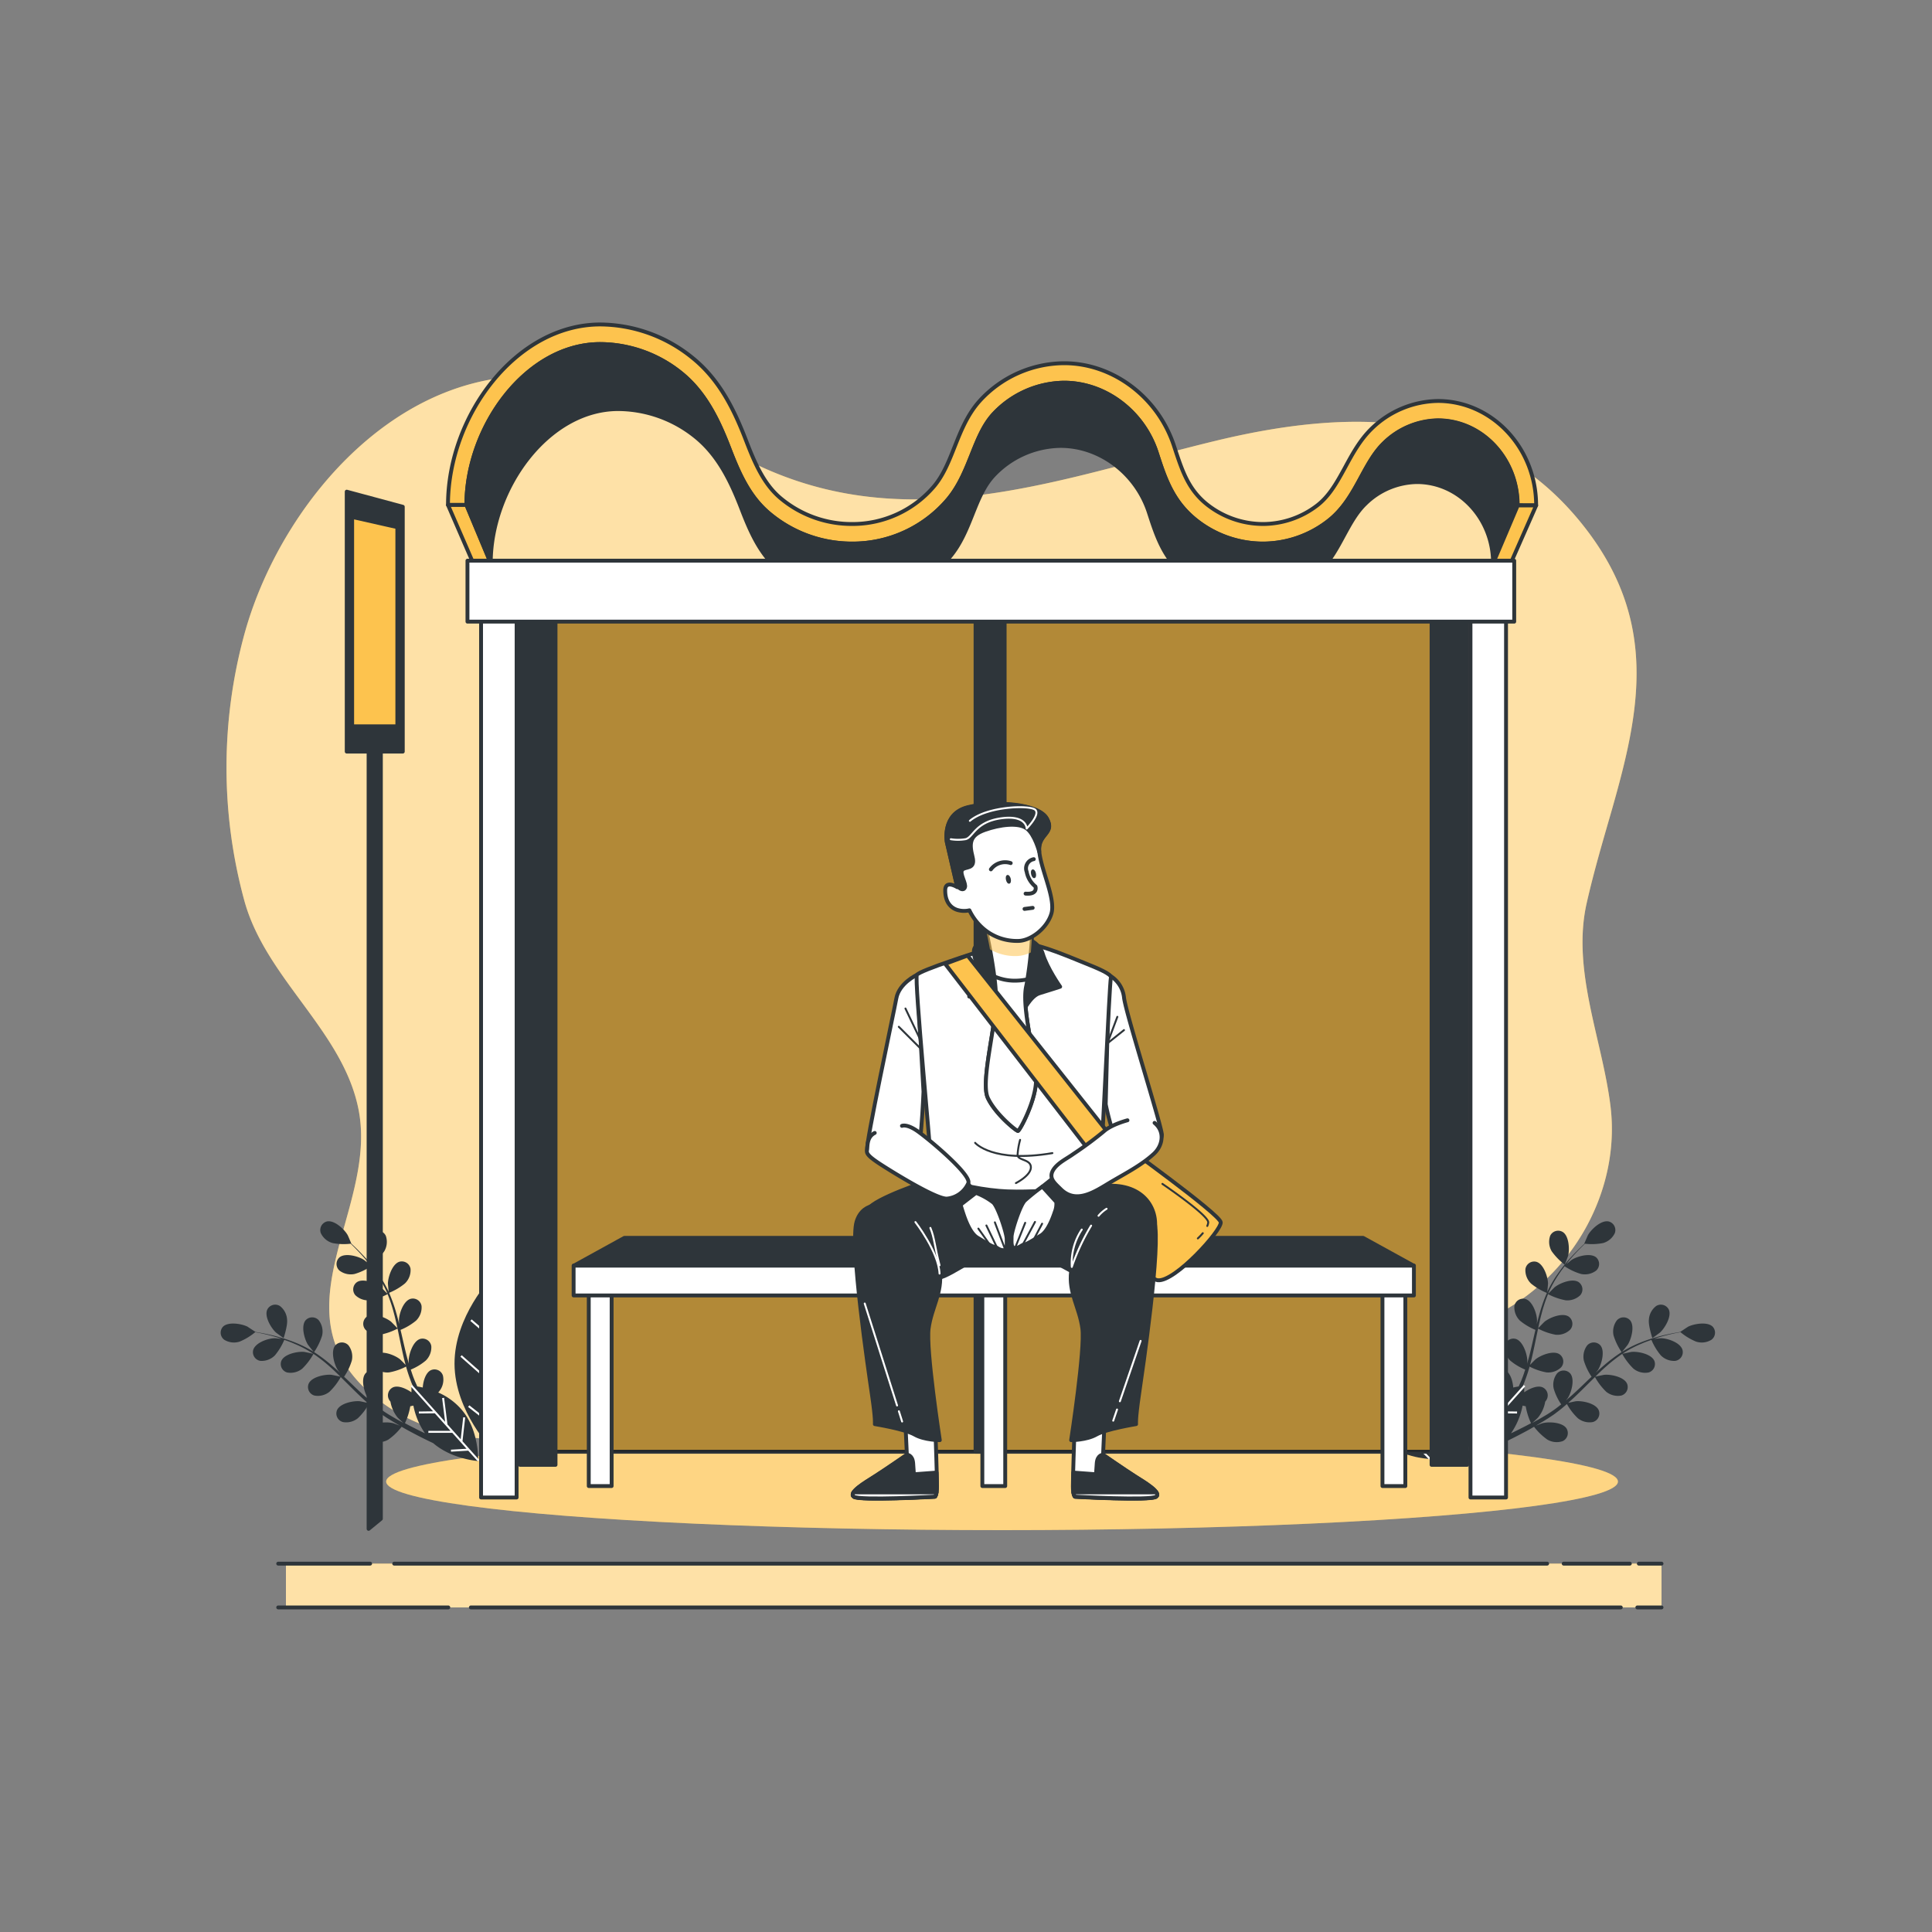 <svg xmlns="http://www.w3.org/2000/svg" viewBox="0 0 500 500"><rect x="0" y="0" width="500" height="500" fill="#808080" stroke="none"/><g id="freepik--background-simple--inject-1--inject-63"><path d="M417.29,209.08c7-24.69,12-48-7.15-72.57-23.87-30.65-59-31.19-95.14-22.52-39.34,9.45-78,24.94-117.6,7-14.84-6.73-27.92-17-43.73-21.4C109,87.25,73.46,127.37,63.33,163.83A130.93,130.93,0,0,0,63.21,233c5.53,20.35,25.7,33.84,29.62,54.35,5.12,26.78-24,54.14,6.55,76,11.55,8.27,27.05,10.54,41.44,8.66,32.92-4.29,60.36-25.36,89.79-38.09,29.26-12.66,62.76-19.77,92.77-5.21,17.67,8.57,42.72,21.8,62.75,12.1,21.06-10.19,33.31-32.9,30.67-54.47-2.1-17.26-10.14-35.21-6.15-52.7C412.56,225.21,415,217.07,417.29,209.08Z" style="fill:#FDC34E"></path><path d="M417.29,209.08c7-24.69,12-48-7.15-72.57-23.87-30.65-59-31.19-95.14-22.52-39.34,9.45-78,24.94-117.6,7-14.84-6.73-27.92-17-43.73-21.4C109,87.25,73.46,127.37,63.33,163.83A130.93,130.93,0,0,0,63.21,233c5.53,20.35,25.7,33.84,29.62,54.35,5.12,26.78-24,54.14,6.55,76,11.55,8.27,27.05,10.54,41.44,8.66,32.92-4.29,60.36-25.36,89.79-38.09,29.26-12.66,62.76-19.77,92.77-5.21,17.67,8.57,42.72,21.8,62.75,12.1,21.06-10.19,33.31-32.9,30.67-54.47-2.1-17.26-10.14-35.21-6.15-52.7C412.56,225.21,415,217.07,417.29,209.08Z" style="fill:#fff;opacity:0.5"></path></g><g id="freepik--Shadow--inject-1--inject-63"><ellipse cx="259.33" cy="383.43" rx="159.39" ry="12.57" style="fill:#FDC34E"></ellipse><ellipse cx="259.33" cy="383.43" rx="159.39" ry="12.57" style="fill:#fff;opacity:0.3"></ellipse><rect x="74" y="404.67" width="356" height="11.33" style="fill:#FDC34E"></rect><rect x="74" y="404.67" width="356" height="11.33" style="fill:#fff;opacity:0.5"></rect></g><g id="freepik--Plants--inject-1--inject-63"><path d="M96.09,327.29a16.36,16.36,0,0,0,3.36-3.46,4.8,4.8,0,0,0,.4-4,2.29,2.29,0,0,0-3.25-1c-1.64,1-1.82,4.51-1.4,6.18C95.24,325.11,96.07,327.31,96.09,327.29Z" style="fill:#2e353a"></path><path d="M71.41,344.85c.11.1,2,1.48,2,1.45s1.06-3.23.89-4.74A4.78,4.78,0,0,0,72.45,338a2.29,2.29,0,0,0-3.28.92C68.36,340.68,70.14,343.68,71.41,344.85Z" style="fill:#2e353a"></path><path d="M127.35,330.48s-9.77,10.09-9.72,22.48,9.91,22.4,9.91,22.4,9.77-10.09,9.72-22.48S127.35,330.48,127.35,330.48Z" style="fill:#2e353a"></path><path d="M113.41,360.38a4.37,4.37,0,0,0,.36-.44,4.79,4.79,0,0,0,.86-3.94,2.29,2.29,0,0,0-3.11-1.4c-1.32.62-2,2.75-2.11,4.49-.53-.12-1-.21-1.42-.28-.17-.4-.35-.79-.53-1.19s-.33-.83-.5-1.25c-.23-.62-.44-1.27-.65-1.92a14.7,14.7,0,0,0,3.86-2.32,4.8,4.8,0,0,0,1.45-3.76,2.29,2.29,0,0,0-2.86-1.86c-1.85.55-2.94,3.86-3,5.59,0,.06,0,.42.06.86-.18-.64-.37-1.28-.54-1.93-.48-1.86-.9-3.76-1.34-5.67-.09-.4-.19-.79-.28-1.19a15.37,15.37,0,0,0,4-2.38A4.77,4.77,0,0,0,109.1,338a2.28,2.28,0,0,0-2.85-1.86c-1.86.55-3,3.87-3,5.6,0,.06,0,.5.08,1-.25-1-.51-2.05-.81-3.06a41,41,0,0,0-1.82-5.1,15.83,15.83,0,0,0,4.1-2.43,4.77,4.77,0,0,0,1.45-3.76,2.29,2.29,0,0,0-2.86-1.86c-1.85.55-2.94,3.87-3,5.59,0,.13.14,1.71.21,2.27l0-.06a30.44,30.44,0,0,0-2.66-4.6A41.49,41.49,0,0,0,95,326c-1-1.11-1.91-2.06-2.76-2.9-.46-.45-.89-.86-1.3-1.23h0s-.9-2.16-1-2.29c-.87-1.5-3.43-3.88-5.32-3.47a2.29,2.29,0,0,0-1.6,3,4.78,4.78,0,0,0,3.08,2.6,15.37,15.37,0,0,0,4.66.16c.41.4.85.82,1.32,1.31.83.85,1.76,1.83,2.69,2.95.25.3.51.63.76,1-.54-.44-1.29-1.05-1.37-1.1-1.46-.92-4.82-1.86-6.31-.62a2.3,2.3,0,0,0,0,3.41,4.82,4.82,0,0,0,3.93.88,15,15,0,0,0,4.23-2c.56.72,1.11,1.46,1.64,2.27a29.18,29.18,0,0,1,2.52,4.6c0,.09.07.19.11.28-.23-.26-1.58-1.64-1.69-1.72-1.35-1.08-4.59-2.38-6.2-1.32a2.3,2.3,0,0,0-.42,3.39,4.82,4.82,0,0,0,3.81,1.31,16.21,16.21,0,0,0,4.53-1.59,40,40,0,0,1,1.65,5c.34,1.25.62,2.53.9,3.82-.31-.34-1.57-1.62-1.67-1.7-1.35-1.08-4.59-2.38-6.21-1.32a2.3,2.3,0,0,0-.41,3.39,4.77,4.77,0,0,0,3.81,1.31,15.83,15.83,0,0,0,4.5-1.58c.13.59.25,1.17.37,1.76.4,1.91.79,3.83,1.23,5.71.15.65.32,1.29.5,1.93-.48-.5-1.36-1.38-1.44-1.45-1.35-1.08-4.59-2.38-6.21-1.31a2.29,2.29,0,0,0-.41,3.38,4.77,4.77,0,0,0,3.81,1.31,15.38,15.38,0,0,0,4.36-1.5q.44,1.59,1,3.12c.17.43.31.89.49,1.3l.27.65-.37,0s0,.61,0,1.59c-1.42-1-3.47-1.89-4.81-1.27a2.3,2.3,0,0,0-.92,3.28,3.91,3.91,0,0,0,.3.41,8.85,8.85,0,0,0,1.84,4.09c.07.09,1,1,1.54,1.42l-1.47-.8c-.73-.41-1.48-.86-2.21-1.29-.38-.23-.75-.47-1.13-.72s-.73-.5-1.1-.76c-.54-.39-1.07-.81-1.61-1.24a14.4,14.4,0,0,0,1.94-4.07,4.74,4.74,0,0,0-.87-3.93,2.28,2.28,0,0,0-3.4,0c-1.25,1.48-.33,4.85.59,6.31,0,.05.26.34.53.68-.51-.43-1-.86-1.52-1.31-1.42-1.28-2.83-2.64-4.24-4l-.89-.83a15.23,15.23,0,0,0,2-4.18,4.79,4.79,0,0,0-.86-3.94,2.3,2.3,0,0,0-3.41,0c-1.24,1.48-.32,4.85.6,6.31,0,.05.3.4.61.78-.78-.72-1.57-1.43-2.37-2.11a40.65,40.65,0,0,0-4.33-3.24,16.28,16.28,0,0,0,2.08-4.3,4.81,4.81,0,0,0-.87-3.93,2.29,2.29,0,0,0-3.41,0c-1.24,1.48-.32,4.85.6,6.31.07.11,1.06,1.35,1.43,1.78l-.06,0a30.47,30.47,0,0,0-4.75-2.37,41.57,41.57,0,0,0-4.51-1.49c-1.41-.39-2.73-.67-3.9-.9l-1.76-.31,0,0s-2-1.3-2.08-1.37c-1.55-.77-5-1.34-6.34,0a2.28,2.28,0,0,0,.32,3.39,4.76,4.76,0,0,0,4,.47,15.45,15.45,0,0,0,4-2.43c.56.1,1.16.21,1.82.35,1.16.26,2.47.56,3.87,1,.38.11.78.25,1.16.37l-1.74-.16c-1.73,0-5,1.11-5.61,3a2.28,2.28,0,0,0,1.84,2.86,4.79,4.79,0,0,0,3.77-1.43,15.58,15.58,0,0,0,2.42-4c.85.29,1.72.6,2.61,1a29.1,29.1,0,0,1,4.64,2.43l.25.18c-.34-.09-2.23-.49-2.36-.5-1.72-.16-5.14.55-5.9,2.33a2.27,2.27,0,0,0,1.52,3,4.78,4.78,0,0,0,3.9-1,16.4,16.4,0,0,0,2.9-3.82,40.67,40.67,0,0,1,4.12,3.22c1,.86,1.91,1.77,2.85,2.69-.44-.12-2.2-.48-2.33-.49-1.72-.16-5.14.54-5.9,2.32a2.29,2.29,0,0,0,1.52,3.05,4.78,4.78,0,0,0,3.9-1,16.15,16.15,0,0,0,2.89-3.79l1.27,1.25c1.39,1.38,2.77,2.77,4.18,4.09.48.46,1,.9,1.48,1.34-.67-.15-1.89-.41-2-.42-1.72-.16-5.14.55-5.9,2.33a2.29,2.29,0,0,0,1.52,3.05,4.78,4.78,0,0,0,3.9-1,14.52,14.52,0,0,0,2.8-3.66c.84.73,1.68,1.43,2.53,2.07.38.28.75.58,1.12.82l1.12.74c.77.48,1.49.93,2.23,1.36l1.08.63c-.65-.26-1.7-.65-1.79-.67-1.68-.42-5.17-.24-6.19,1.4a2.29,2.29,0,0,0,1,3.25,4.77,4.77,0,0,0,4-.41,15.61,15.61,0,0,0,3.41-3.3c.89.51,1.76,1,2.58,1.43,2.2,1.18,4.11,2.11,5.6,2.81,4.82,4.17,11.62,4.63,11.62,4.63s.35-8.13-4.44-13.49A16.71,16.71,0,0,0,113.41,360.38Zm-8.61,7.94a17,17,0,0,0,1.38-4.38l.8-.17a19.06,19.06,0,0,0,3,7.17c-.88-.42-1.83-.88-2.84-1.4C106.39,369.17,105.6,368.75,104.8,368.32Z" style="fill:#2e353a"></path><path d="M149,358.83s-8.14.25-13.12,5.42S131,377.57,131,377.57s8.14-.25,13.12-5.42S149,358.83,149,358.83Z" style="fill:#2e353a"></path><polygon points="127.75 364.07 135.75 356.88 135.4 356.5 127.75 363.38 127.71 353.96 127.75 353.99 134.51 344.1 134.09 343.81 127.7 353.15 127.6 330.48 127.09 330.48 127.16 345.87 122.07 341.46 121.73 341.85 127.16 346.55 127.21 357.55 119.49 350.73 119.15 351.11 127.21 358.24 127.25 368.25 121.46 363.7 121.14 364.11 127.26 368.91 127.28 375.36 127.8 375.35 127.75 364.07 127.75 364.07" style="fill:#fff"></polygon><polygon points="120.39 366.84 119.88 366.79 119.23 372.48 115.8 368.64 115.8 368.64 114.93 361.75 114.42 361.82 115.2 367.98 106.67 358.44 106.29 358.78 112.08 365.25 108.41 365.3 108.42 365.81 112.53 365.76 116.59 370.3 110.86 370.31 110.86 370.82 117.05 370.81 120.74 374.94 116.7 375.18 116.73 375.69 121.18 375.43 123.64 378.17 124.02 377.83 119.69 372.99 120.39 366.84" style="fill:#fff"></polygon><polygon points="139.7 368.87 146.51 367.49 146.41 366.99 140.32 368.23 149.2 359 148.83 358.65 142.8 364.91 142.49 361.25 141.98 361.3 142.33 365.4 138.11 369.78 137.68 364.07 137.16 364.11 137.63 370.28 133.79 374.27 133.25 370.25 132.74 370.32 133.34 374.74 130.78 377.39 131.15 377.75 135.66 373.07 141.84 373.31 141.86 372.8 136.13 372.58 139.7 368.87 139.7 368.87" style="fill:#fff"></polygon><path d="M404.93,327.29a16.64,16.64,0,0,1-3.35-3.46,4.8,4.8,0,0,1-.4-4,2.28,2.28,0,0,1,3.24-1c1.65,1,1.82,4.51,1.41,6.18C405.79,325.11,405,327.31,404.93,327.29Z" style="fill:#2e353a"></path><path d="M429.62,344.85c-.11.1-2,1.48-2,1.45s-1.06-3.23-.89-4.74a4.78,4.78,0,0,1,1.88-3.56,2.29,2.29,0,0,1,3.28.92C432.67,340.68,430.89,343.68,429.62,344.85Z" style="fill:#2e353a"></path><path d="M373.68,330.48s9.77,10.09,9.72,22.48-9.91,22.4-9.91,22.4-9.78-10.09-9.72-22.48S373.68,330.48,373.68,330.48Z" style="fill:#2e353a"></path><path d="M387.61,360.38a4.2,4.2,0,0,1-.35-.44,4.79,4.79,0,0,1-.86-3.94,2.28,2.28,0,0,1,3.1-1.4c1.33.62,2,2.75,2.12,4.49.53-.12,1-.21,1.42-.28.17-.4.35-.79.53-1.19s.33-.83.5-1.25c.23-.62.44-1.27.65-1.92a14.7,14.7,0,0,1-3.86-2.32,4.8,4.8,0,0,1-1.45-3.76,2.29,2.29,0,0,1,2.86-1.86c1.85.55,2.94,3.86,3,5.59,0,.06,0,.42-.07.86.19-.64.38-1.28.55-1.93.48-1.86.9-3.76,1.34-5.67.09-.4.19-.79.28-1.19a15.37,15.37,0,0,1-4-2.38,4.81,4.81,0,0,1-1.45-3.76,2.3,2.3,0,0,1,2.86-1.86c1.86.55,3,3.87,3,5.6,0,.06,0,.5-.09,1,.26-1,.52-2.05.82-3.06a41,41,0,0,1,1.82-5.1,15.83,15.83,0,0,1-4.1-2.43,4.77,4.77,0,0,1-1.45-3.76,2.29,2.29,0,0,1,2.85-1.86c1.86.55,2.95,3.87,3,5.59,0,.13-.14,1.71-.21,2.27,0,0,0,0,0-.06a29.61,29.61,0,0,1,2.66-4.6A41.49,41.49,0,0,1,406,326c1-1.11,1.91-2.06,2.76-2.9.46-.45.89-.86,1.3-1.23H410s.91-2.16,1-2.29c.87-1.5,3.42-3.88,5.32-3.47a2.3,2.3,0,0,1,1.6,3,4.78,4.78,0,0,1-3.08,2.6,15.37,15.37,0,0,1-4.66.16c-.41.4-.85.82-1.33,1.31-.82.85-1.75,1.83-2.68,2.95-.25.3-.51.63-.76,1,.54-.44,1.29-1.05,1.37-1.1,1.45-.92,4.82-1.86,6.31-.62a2.3,2.3,0,0,1,0,3.41,4.82,4.82,0,0,1-3.93.88,15.26,15.26,0,0,1-4.24-2c-.55.72-1.1,1.46-1.63,2.27a30,30,0,0,0-2.53,4.6c0,.09-.07.19-.1.28.22-.26,1.58-1.64,1.69-1.72,1.35-1.08,4.59-2.38,6.2-1.32a2.3,2.3,0,0,1,.42,3.39,4.82,4.82,0,0,1-3.81,1.31,16.21,16.21,0,0,1-4.53-1.59,40,40,0,0,0-1.65,5c-.34,1.25-.62,2.53-.9,3.82.31-.34,1.57-1.62,1.67-1.7,1.35-1.08,4.59-2.38,6.21-1.32a2.3,2.3,0,0,1,.41,3.39,4.77,4.77,0,0,1-3.81,1.31,15.71,15.71,0,0,1-4.5-1.58c-.13.59-.25,1.17-.38,1.76-.39,1.91-.78,3.83-1.22,5.71-.15.65-.33,1.29-.5,1.93.48-.5,1.36-1.38,1.44-1.45,1.35-1.08,4.59-2.38,6.2-1.31a2.29,2.29,0,0,1,.42,3.38,4.78,4.78,0,0,1-3.81,1.31,15.38,15.38,0,0,1-4.36-1.5c-.29,1.06-.61,2.1-1,3.12-.16.43-.3.89-.48,1.3l-.27.65.37,0s0,.61,0,1.59c1.42-1,3.47-1.89,4.8-1.27a2.29,2.29,0,0,1,.93,3.28,3.91,3.91,0,0,1-.3.41,8.85,8.85,0,0,1-1.84,4.09c-.07.09-1,1-1.54,1.42l1.47-.8c.73-.41,1.48-.86,2.21-1.29.38-.23.75-.47,1.13-.72s.73-.5,1.1-.76c.54-.39,1.07-.81,1.61-1.24a14.4,14.4,0,0,1-1.94-4.07,4.77,4.77,0,0,1,.86-3.93,2.29,2.29,0,0,1,3.41,0c1.25,1.48.33,4.85-.59,6.31,0,.05-.26.34-.53.68.51-.43,1-.86,1.52-1.31,1.42-1.28,2.83-2.64,4.24-4l.89-.83a15.51,15.51,0,0,1-2-4.18,4.83,4.83,0,0,1,.87-3.94,2.3,2.3,0,0,1,3.41,0c1.24,1.48.32,4.85-.6,6.31,0,.05-.3.4-.61.78.78-.72,1.57-1.43,2.37-2.11a40.65,40.65,0,0,1,4.33-3.24,16,16,0,0,1-2.08-4.3,4.78,4.78,0,0,1,.87-3.93,2.29,2.29,0,0,1,3.41,0c1.24,1.48.32,4.85-.6,6.31-.07.11-1.06,1.35-1.43,1.78l.06,0a30.47,30.47,0,0,1,4.75-2.37,40.87,40.87,0,0,1,4.51-1.49c1.41-.39,2.73-.67,3.9-.9l1.76-.31,0,0s1.95-1.3,2.08-1.37c1.55-.77,5-1.34,6.34,0a2.29,2.29,0,0,1-.32,3.39,4.76,4.76,0,0,1-4,.47,15.45,15.45,0,0,1-4-2.43c-.56.1-1.16.21-1.82.35-1.17.26-2.47.56-3.88,1l-1.15.37,1.74-.16c1.73,0,5.05,1.11,5.61,3a2.28,2.28,0,0,1-1.85,2.86,4.79,4.79,0,0,1-3.76-1.43,15.58,15.58,0,0,1-2.42-4c-.85.29-1.72.6-2.61,1a28.68,28.68,0,0,0-4.64,2.43l-.25.18c.34-.09,2.23-.49,2.36-.5,1.72-.16,5.14.55,5.9,2.33a2.27,2.27,0,0,1-1.52,3,4.78,4.78,0,0,1-3.9-1,16.4,16.4,0,0,1-2.9-3.82,40.67,40.67,0,0,0-4.12,3.22c-1,.86-1.91,1.77-2.85,2.69.44-.12,2.2-.48,2.33-.49,1.72-.16,5.14.54,5.9,2.32a2.29,2.29,0,0,1-1.52,3.05,4.78,4.78,0,0,1-3.9-1,16.15,16.15,0,0,1-2.89-3.79l-1.27,1.25c-1.39,1.38-2.77,2.77-4.18,4.09-.49.46-1,.9-1.48,1.34.67-.15,1.89-.41,2-.42,1.72-.16,5.14.55,5.9,2.33a2.29,2.29,0,0,1-1.52,3.05,4.78,4.78,0,0,1-3.9-1,14.83,14.83,0,0,1-2.81-3.66c-.83.73-1.67,1.43-2.53,2.07-.37.28-.74.58-1.12.82l-1.11.74c-.77.48-1.49.93-2.23,1.36l-1.08.63c.65-.26,1.69-.65,1.79-.67,1.68-.42,5.17-.24,6.19,1.4a2.3,2.3,0,0,1-1,3.25,4.77,4.77,0,0,1-4-.41,16,16,0,0,1-3.42-3.3c-.88.51-1.75,1-2.58,1.43-2.19,1.18-4.1,2.11-5.59,2.81C384,377.54,377.2,378,377.2,378s-.36-8.13,4.43-13.49A16.88,16.88,0,0,1,387.61,360.38Zm8.62,7.94a17,17,0,0,1-1.38-4.38l-.8-.17a19.06,19.06,0,0,1-3,7.17c.88-.42,1.83-.88,2.83-1.4C394.64,369.17,395.43,368.75,396.23,368.32Z" style="fill:#2e353a"></path><path d="M352,358.83s8.14.25,13.12,5.42,4.92,13.32,4.92,13.32-8.14-.25-13.12-5.42S352,358.83,352,358.83Z" style="fill:#2e353a"></path><polygon points="373.28 364.07 365.28 356.88 365.63 356.5 373.28 363.38 373.32 353.96 373.28 353.99 366.52 344.1 366.94 343.81 373.33 353.15 373.42 330.48 373.94 330.48 373.87 345.87 378.96 341.46 379.3 341.85 373.87 346.55 373.82 357.55 381.54 350.73 381.88 351.11 373.82 358.24 373.77 368.25 379.57 363.7 379.89 364.11 373.77 368.91 373.74 375.36 373.23 375.35 373.28 364.07 373.28 364.07" style="fill:#fff"></polygon><polygon points="380.64 366.84 381.15 366.79 381.8 372.48 385.23 368.64 385.23 368.64 386.1 361.75 386.6 361.82 385.83 367.98 394.36 358.44 394.74 358.78 388.95 365.25 392.62 365.3 392.61 365.81 388.5 365.76 384.44 370.3 390.17 370.31 390.17 370.82 383.98 370.81 380.29 374.94 384.33 375.18 384.3 375.69 379.85 375.43 377.39 378.17 377.01 377.83 381.34 372.99 380.64 366.84" style="fill:#fff"></polygon><polygon points="361.32 368.87 354.52 367.49 354.62 366.99 360.71 368.23 351.83 359 352.2 358.65 358.22 364.91 358.54 361.25 359.05 361.3 358.7 365.4 362.92 369.78 363.35 364.07 363.87 364.11 363.4 370.28 367.24 374.27 367.78 370.25 368.29 370.32 367.69 374.74 370.25 377.39 369.88 377.75 365.37 373.07 359.19 373.31 359.17 372.8 364.9 372.58 361.33 368.87 361.32 368.87" style="fill:#fff"></polygon></g><g id="freepik--bus-stop--inject-1--inject-63"><path d="M327,140.68a28,28,0,0,1-17.87-6.41c-5.8-4.82-7.73-10.78-9.77-17.1-3.45-10.68-13.3-18.13-24-18.13A25.4,25.4,0,0,0,257,107.28c-2.56,2.86-4,6.53-5.55,10.41s-3.21,8.08-6.16,11.58a32.32,32.32,0,0,1-24.76,11.41,33.27,33.27,0,0,1-21.68-8c-5.09-4.37-7.69-10.39-10.12-16.69-2.76-7.15-6.18-14.46-12.56-19.54a33.62,33.62,0,0,0-20.82-7.41c-19.1,0-34.64,21.31-34.64,41.62h-4.77c0-23.11,17.68-46.69,39.41-46.69A38.19,38.19,0,0,1,179,92.43c7.3,5.8,11.1,13.84,14.11,21.66,2.19,5.67,4.5,11.06,8.71,14.68a28.66,28.66,0,0,0,18.68,6.84,27.65,27.65,0,0,0,21.21-9.73c2.41-2.86,3.82-6.41,5.31-10.16,1.64-4.13,3.33-8.4,6.49-11.93A29.75,29.75,0,0,1,275.41,94c12.67,0,24.38,8.86,28.47,21.55,2,6.07,3.51,10.86,8.2,14.76A23.39,23.39,0,0,0,327,135.61a23.11,23.11,0,0,0,13.71-4.67c3.32-2.48,5.31-6.15,7.42-10,1.88-3.47,3.83-7.06,6.84-10a25.11,25.11,0,0,1,17.15-7.17c14,0,25.43,12.12,25.43,27h-4.77c0-12.11-9.27-22-20.66-22a20.45,20.45,0,0,0-13.94,5.86c-2.46,2.37-4.14,5.47-5.92,8.74-2.27,4.19-4.62,8.52-8.8,11.65A27.72,27.72,0,0,1,327,140.68Z" style="fill:#FDC34E;stroke:#2e353a;stroke-linecap:round;stroke-linejoin:round"></path><polygon points="120.71 130.69 127.03 145.77 122.48 145.77 115.94 130.69 120.71 130.69" style="fill:#FDC34E;stroke:#2e353a;stroke-linecap:round;stroke-linejoin:round"></polygon><path d="M372.13,108.84a20.45,20.45,0,0,0-13.94,5.86c-2.46,2.37-4.14,5.47-5.92,8.74-2.27,4.19-4.62,8.52-8.8,11.65a27.59,27.59,0,0,1-34.33-.82c-5.8-4.82-7.73-10.78-9.77-17.1-3.45-10.68-13.3-18.13-24-18.13A25.4,25.4,0,0,0,257,107.28c-2.56,2.86-4,6.53-5.55,10.41s-3.21,8.08-6.16,11.58a32.32,32.32,0,0,1-24.76,11.41,33.27,33.27,0,0,1-21.68-8c-5.09-4.37-7.69-10.39-10.12-16.69-2.76-7.15-6.18-14.46-12.56-19.54a33.62,33.62,0,0,0-20.82-7.41c-19.1,0-34.64,21.31-34.64,41.62L127,145.77c0-19.36,14.82-39.9,33-39.9a32.08,32.08,0,0,1,19.85,7.06c6.08,4.84,9.35,11.81,12,18.63,2.31,6,4.79,11.75,9.65,15.92a31.73,31.73,0,0,0,20.67,7.6,30.79,30.79,0,0,0,23.61-10.89c2.81-3.33,4.37-7.25,5.87-11s2.86-7.19,5.3-9.92a24.18,24.18,0,0,1,17.55-7.86c10.17,0,19.57,7.11,22.85,17.29,1.95,6,3.78,11.71,9.32,16.31a26.72,26.72,0,0,0,17,6.11,26.42,26.42,0,0,0,15.69-5.33c4-3,6.23-7.11,8.39-11.11,1.7-3.12,3.3-6.08,5.65-8.33a19.44,19.44,0,0,1,13.3-5.59c10.86,0,19.7,9.39,19.7,20.94l7.58-14.86h-1.27C392.79,118.69,383.52,108.84,372.13,108.84Z" style="fill:#2e353a;stroke:#2e353a;stroke-linecap:round;stroke-linejoin:round"></path><polygon points="391.02 145.66 397.56 130.8 392.79 130.8 386.48 145.66 391.02 145.66" style="fill:#FDC34E;stroke:#2e353a;stroke-linecap:round;stroke-linejoin:round"></polygon><rect x="134.57" y="146.64" width="243.33" height="229.08" style="fill:#FDC34E;stroke:#2e353a;stroke-linecap:round;stroke-linejoin:round"></rect><rect x="134.57" y="146.64" width="243.33" height="229.08" style="opacity:0.3"></rect><rect x="252.47" y="146.64" width="7.53" height="229.08" style="fill:#2e353a;stroke:#2e353a;stroke-linecap:round;stroke-linejoin:round"></rect><rect x="152.37" y="330.49" width="5.92" height="54.1" style="fill:#fff;stroke:#2e353a;stroke-linecap:round;stroke-linejoin:round"></rect><rect x="254.23" y="330.49" width="5.92" height="54.1" style="fill:#fff;stroke:#2e353a;stroke-linecap:round;stroke-linejoin:round"></rect><rect x="357.78" y="330.49" width="5.92" height="54.1" style="fill:#fff;stroke:#2e353a;stroke-linecap:round;stroke-linejoin:round"></rect><rect x="148.45" y="327.53" width="217.47" height="7.73" style="fill:#fff;stroke:#2e353a;stroke-linecap:round;stroke-linejoin:round"></rect><polygon points="365.81 327.53 148.56 327.53 161.6 320.35 352.77 320.35 365.81 327.53" style="fill:#2e353a;stroke:#2e353a;stroke-linecap:round;stroke-linejoin:round"></polygon><rect x="134.57" y="150.02" width="9.2" height="229.08" style="fill:#2e353a;stroke:#2e353a;stroke-linecap:round;stroke-linejoin:round"></rect><rect x="124.5" y="150.02" width="9.2" height="237.53" style="fill:#fff;stroke:#2e353a;stroke-linecap:round;stroke-linejoin:round"></rect><rect x="380.56" y="150.02" width="9.2" height="237.53" style="fill:#fff;stroke:#2e353a;stroke-linecap:round;stroke-linejoin:round"></rect><line x1="424.13" y1="404.67" x2="430" y2="404.67" style="fill:none;stroke:#2e353a;stroke-linecap:round;stroke-linejoin:round"></line><line x1="404.68" y1="404.67" x2="421.8" y2="404.67" style="fill:none;stroke:#2e353a;stroke-linecap:round;stroke-linejoin:round"></line><line x1="102.02" y1="404.67" x2="400.4" y2="404.67" style="fill:none;stroke:#2e353a;stroke-linecap:round;stroke-linejoin:round"></line><line x1="72" y1="404.67" x2="95.79" y2="404.67" style="fill:none;stroke:#2e353a;stroke-linecap:round;stroke-linejoin:round"></line><line x1="423.74" y1="416" x2="430" y2="416" style="fill:none;stroke:#2e353a;stroke-linecap:round;stroke-linejoin:round"></line><line x1="121.86" y1="416" x2="419.46" y2="416" style="fill:none;stroke:#2e353a;stroke-linecap:round;stroke-linejoin:round"></line><line x1="72" y1="416" x2="116.02" y2="416" style="fill:none;stroke:#2e353a;stroke-linecap:round;stroke-linejoin:round"></line><rect x="370.49" y="150.02" width="9.2" height="229.08" style="fill:#2e353a;stroke:#2e353a;stroke-linecap:round;stroke-linejoin:round"></rect><rect x="120.98" y="145.1" width="270.9" height="15.78" style="fill:#fff;stroke:#2e353a;stroke-linecap:round;stroke-linejoin:round"></rect><polygon points="98.57 393.06 95.39 395.67 95.39 183.12 98.57 183.12 98.57 393.06" style="fill:#2e353a;stroke:#2e353a;stroke-linecap:round;stroke-linejoin:round"></polygon><polygon points="104.24 194.51 89.73 194.51 89.73 127.24 104.24 131.15 104.24 194.51" style="fill:#2e353a;stroke:#2e353a;stroke-linecap:round;stroke-linejoin:round"></polygon><polygon points="102.83 187.96 91.14 187.96 91.14 133.79 102.83 136.43 102.83 187.96" style="fill:#FDC34E;stroke:#2e353a;stroke-linecap:round;stroke-linejoin:round"></polygon></g><g id="freepik--Character--inject-1--inject-63"><path d="M172.74,258.36s0-5,0-5,0,5,0,5Z" style="fill:#2e353a"></path><path d="M287,252.35a7.52,7.52,0,0,1,3.9,5.87c.54,4.33,9.79,33.3,9.79,35.47s-4.41,5.45-8.21,5.45-6.32-13.37-6.32-13.37Z" style="fill:#fff;stroke:#2e353a;stroke-linecap:round;stroke-linejoin:round"></path><polyline points="289.17 263.15 286.59 270.03 290.89 266.59" style="fill:none;stroke:#2e353a;stroke-linecap:round;stroke-linejoin:round;stroke-width:0.5px"></polyline><path d="M237.29,252.3s-4.6,2.11-5.32,6.09S224,296.07,224.4,297.7s10.66,4.33,12.28,3.61S239,282.52,239,282.52Z" style="fill:#fff;stroke:#2e353a;stroke-linecap:round;stroke-linejoin:round"></path><line x1="238.63" y1="270.03" x2="234.33" y2="261" style="fill:none;stroke:#2e353a;stroke-linecap:round;stroke-linejoin:round;stroke-width:0.5px"></line><line x1="237.99" y1="271.11" x2="232.61" y2="265.73" style="fill:none;stroke:#2e353a;stroke-linecap:round;stroke-linejoin:round;stroke-width:0.5px"></line><path d="M253.82,246.12s-15.82,5-16.53,6.18,3.65,46,3.65,48.87,1.13,5.09,5.38,6.36,23.63,1,28.3.57,9.76-3.68,10.19-6.65,2.27-46.39,2.69-48.47c.18-.92-3.46-2.41-7.2-3.91-3.23-1.29-11.06-4.64-14-4.64S259.34,243.58,253.82,246.12Z" style="fill:#fff;stroke:#2e353a;stroke-linecap:round;stroke-linejoin:round"></path><path d="M264,295a18.92,18.92,0,0,0-.65,3.87c0,1.51,3.44,1.08,3.44,3.23s-3.87,4.08-3.87,4.08" style="fill:none;stroke:#2e353a;stroke-linecap:round;stroke-linejoin:round;stroke-width:0.5px"></path><path d="M252.36,295.76s4.5,5.31,20,2.66" style="fill:none;stroke:#2e353a;stroke-linecap:round;stroke-linejoin:round;stroke-width:0.5px"></path><path d="M256.65,242.87s-3.68,1-4.39,2.4.43,3.4.57,5-2,7.64-2,7.64,4.24-.14,5,.42,7.92,5.52,7.92,5.52,2.41-5.94,5.24-6.79,5.38-1.7,5.38-1.7-3.4-4.81-4.53-8.63S261.46,240.18,256.65,242.87Z" style="fill:#2e353a;stroke:#2e353a;stroke-linecap:round;stroke-linejoin:round"></path><path d="M255.09,240.18s2.55,11.18,2.69,18-4.1,21.79-2.12,26,7.36,8.49,7.78,8.49,4.39-7.36,4.67-12.6-3.82-18.82-2.55-24.76a97.83,97.83,0,0,0,1.56-14.15Z" style="fill:#fff;stroke:#2e353a;stroke-linecap:round;stroke-linejoin:round"></path><path d="M255.09,240.18s.53,2.33,1.12,5.51a13,13,0,0,0,7.06,1.73,8.94,8.94,0,0,0,3.51-.93c.26-3,.34-5.32.34-5.32Z" style="fill:#FDC34E;opacity:0.54;mix-blend-mode:multiply"></path><path d="M263.44,292.68c.43,0,4.39-7.36,4.67-12.6s-3.82-18.82-2.55-24.76q.19-.91.36-1.89a14.06,14.06,0,0,1-2.86.36,13,13,0,0,1-5.73-1.1,53.88,53.88,0,0,1,.45,5.46c.14,6.79-4.1,21.79-2.12,26S263,292.68,263.44,292.68Z" style="fill:#fff;stroke:#2e353a;stroke-linecap:round;stroke-linejoin:round"></path><path d="M289.52,295.41s26.2,18.81,26.41,20.92-11.83,15.43-16.27,15S280,304.71,280,304.71Z" style="fill:#FDC34E;stroke:#2e353a;stroke-linecap:round;stroke-linejoin:round"></path><polygon points="244.61 249.45 286.01 303.12 289.08 296.07 250.4 247.3 244.61 249.45" style="fill:#FDC34E;stroke:#2e353a;stroke-linecap:round;stroke-linejoin:round"></polygon><path d="M234.33,368.53l.37,8s-5.79,4-8.32,5.6-6.86,4.15-5.42,5.24,21,0,21,0,.54-.36.54-2.71-.36-12.83-.36-12.83Z" style="fill:#fff;stroke:#2e353a;stroke-linecap:round;stroke-linejoin:round"></path><path d="M242.46,384.61c0-.66,0-2-.07-3.51l-5.89.44s0-.73-.18-2.9-1.62-2.16-1.62-2.16-5.79,4-8.32,5.6-6.86,4.15-5.42,5.24,21,0,21,0S242.46,387,242.46,384.61Z" style="fill:#2e353a;stroke:#2e353a;stroke-linecap:round;stroke-linejoin:round"></path><path d="M220.87,386.23c-.26.43-.28.81.09,1.09,1.45,1.08,21,0,21,0s.26-.19.42-1.09Z" style="fill:#fff;stroke:#2e353a;stroke-linecap:round;stroke-linejoin:round"></path><path d="M285.83,368.53l-.36,8s5.78,4,8.31,5.6,6.86,4.15,5.42,5.24-21,0-21,0-.54-.36-.54-2.71.36-12.83.36-12.83Z" style="fill:#fff;stroke:#2e353a;stroke-linecap:round;stroke-linejoin:round"></path><path d="M277.7,384.61c0-.66,0-2,.07-3.51l5.89.44s0-.73.18-2.9,1.63-2.16,1.63-2.16,5.78,4,8.31,5.6,6.86,4.15,5.42,5.24-21,0-21,0S277.7,387,277.7,384.61Z" style="fill:#2e353a;stroke:#2e353a;stroke-linecap:round;stroke-linejoin:round"></path><path d="M299.29,386.23c.27.43.28.81-.09,1.09-1.45,1.08-21,0-21,0s-.26-.19-.42-1.09Z" style="fill:#fff;stroke:#2e353a;stroke-linecap:round;stroke-linejoin:round"></path><path d="M242.28,304.93s-12.1,3.79-16.44,6.86-2,9.58,2.53,13.73,11.2,6.87,16.08,4.7,10.3-7.05,17.53-7.05,13.55,5.61,20,7.95,15-5.24,16.63-11.56-2.44-13.38-12.47-12.65C264.93,308.46,260.47,310,242.28,304.93Z" style="fill:#2e353a;stroke:#2e353a;stroke-linecap:round;stroke-linejoin:round"></path><path d="M229.64,312.15s-6.15-1.8-7.95,4,3.07,38.66,4,45,.72,7.41.72,7.41,7.77,1.26,10.3,2.71,6.51,1.44,6.51,1.44-3.62-23.49-2.89-28.91,3.61-9.21,2.89-14.81-5.6-13-5.6-13" style="fill:#2e353a;stroke:#2e353a;stroke-linecap:round;stroke-linejoin:round"></path><path d="M290.79,312.15s6.14-1.8,7.95,4-3.08,38.66-4,45-.72,7.41-.72,7.41-7.77,1.26-10.3,2.71-6.51,1.44-6.51,1.44,3.62-23.49,2.9-28.91-3.62-9.21-2.9-14.81,5.61-13,5.61-13" style="fill:#2e353a;stroke:#2e353a;stroke-linecap:round;stroke-linejoin:round"></path><path d="M282.38,317.19a56.79,56.79,0,0,0-5,10.69,15.67,15.67,0,0,1,2.58-9.67" style="fill:none;stroke:#fff;stroke-linecap:round;stroke-linejoin:round;stroke-width:0.5px"></path><path d="M286.38,312.83a9.06,9.06,0,0,0-2.08,1.81" style="fill:none;stroke:#fff;stroke-linecap:round;stroke-linejoin:round;stroke-width:0.5px"></path><path d="M236.91,316.27s6,7.74,6.24,13.33" style="fill:none;stroke:#fff;stroke-linecap:round;stroke-linejoin:round;stroke-width:0.5px"></path><path d="M240.78,317.78c1.08,2.58,1.08,4.73,2.37,9.67" style="fill:none;stroke:#fff;stroke-linecap:round;stroke-linejoin:round;stroke-width:0.5px"></path><line x1="232.16" y1="363.74" x2="223.79" y2="337.35" style="fill:none;stroke:#fff;stroke-linecap:round;stroke-linejoin:round;stroke-width:0.5px"></line><line x1="233.47" y1="367.89" x2="232.63" y2="365.23" style="fill:none;stroke:#fff;stroke-linecap:round;stroke-linejoin:round;stroke-width:0.5px"></line><line x1="289.82" y1="362.65" x2="295.19" y2="347.02" style="fill:none;stroke:#fff;stroke-linecap:round;stroke-linejoin:round;stroke-width:0.5px"></line><line x1="288.1" y1="367.67" x2="289.09" y2="364.78" style="fill:none;stroke:#fff;stroke-linecap:round;stroke-linejoin:round;stroke-width:0.5px"></line><path d="M245.05,218l2.68,11.6s-3.11-2-3.11.85,1.28,4.38,3,5a6.15,6.15,0,0,0,3.26.14,14.48,14.48,0,0,0,3.39,4.53,13.31,13.31,0,0,0,9.2,3.39c3.25,0,7.5-3.25,8.63-7.07s-2.55-11-3.11-15.85,4.1-4.67,2-8.63-13.44-4.67-20.38-3S245.05,218,245.05,218Z" style="fill:#fff;stroke:#2e353a;stroke-linecap:round;stroke-linejoin:round"></path><path d="M267.54,222.35a2.42,2.42,0,0,0-1.84,3.26,6.37,6.37,0,0,0,2.27,3.82s.71,2.12-2.55,1.84" style="fill:none;stroke:#2e353a;stroke-linecap:round;stroke-linejoin:round"></path><path d="M261.57,223.37a4.59,4.59,0,0,0-5.13,1.62" style="fill:none;stroke:#2e353a;stroke-linecap:round;stroke-linejoin:round"></path><path d="M261.59,227.45c.13.61,0,1.16-.38,1.24s-.73-.35-.87-1,0-1.17.37-1.25S261.45,226.84,261.59,227.45Z" style="fill:#2e353a"></path><path d="M268.09,226c.14.61,0,1.17-.37,1.25s-.73-.36-.87-1,0-1.16.37-1.24S268,225.42,268.09,226Z" style="fill:#2e353a"></path><line x1="267.26" y1="234.95" x2="265.14" y2="235.23" style="fill:none;stroke:#2e353a;stroke-linecap:round;stroke-linejoin:round"></line><polygon points="250.05 305.83 252.58 308.72 248.61 311.79 246.26 309.8 250.05 305.83" style="fill:#2e353a;stroke:#2e353a;stroke-linecap:round;stroke-linejoin:round"></polygon><path d="M233.43,291.37s1.08-.54,3.61,1.09S251.5,304,250.6,306.19a6.72,6.72,0,0,1-5.43,4c-2.52.36-13.91-6.69-17-8.68s-4-2.89-3.79-3.79-.18-3.43,2-4.52" style="fill:#fff;stroke:#2e353a;stroke-linecap:round;stroke-linejoin:round"></path><polygon points="273.18 304.38 269.75 307.09 273.36 311.07 276.43 308.36 273.18 304.38" style="fill:#2e353a;stroke:#2e353a;stroke-linecap:round;stroke-linejoin:round"></polygon><path d="M291.79,289.93s-4.15,1.08-6.14,2.89a94,94,0,0,1-7.89,5.84c-1.63,1.18-3.77,2.15-5,3.84-1.62,2.31.1,3.6,1.77,5.26,4.05,4,8.95.52,12.77-1.75s8.08-4.42,11.32-7.41c2.35-2.17,2.89-5.78.18-8" style="fill:#fff;stroke:#2e353a;stroke-linecap:round;stroke-linejoin:round"></path><path d="M252.58,308.72a17.13,17.13,0,0,1,4.52,2.53c1.26,1.26,3.43,7.95,3.43,9.4s.18,2.89-.9,2.89-1.81-.91-2.35-.91-2.53-1.26-4.34-2.35-3.07-4.51-3.61-6.14-.72-2.35-.72-2.35Z" style="fill:#fff;stroke:#2e353a;stroke-linecap:round;stroke-linejoin:round"></path><line x1="256.08" y1="322" x2="253.2" y2="317.96" style="fill:none;stroke:#2e353a;stroke-linecap:round;stroke-linejoin:round;stroke-width:0.5px"></line><line x1="258.05" y1="322.92" x2="255.28" y2="317.15" style="fill:none;stroke:#2e353a;stroke-linecap:round;stroke-linejoin:round;stroke-width:0.5px"></line><line x1="260.01" y1="323.04" x2="257.47" y2="316.34" style="fill:none;stroke:#2e353a;stroke-linecap:round;stroke-linejoin:round;stroke-width:0.5px"></line><path d="M269.75,307.09a53.65,53.65,0,0,0-4.52,3.62c-1.26,1.26-3.43,8-3.43,9.39s-.18,2.89.9,2.89,1.81-.9,2.35-.9,2.53-1.26,4.34-2.35,3.07-4.52,3.61-6.14a5.48,5.48,0,0,0,.36-2.53Z" style="fill:#fff;stroke:#2e353a;stroke-linecap:round;stroke-linejoin:round"></path><line x1="262.7" y1="322.99" x2="265.32" y2="316.46" style="fill:none;stroke:#2e353a;stroke-linecap:round;stroke-linejoin:round;stroke-width:0.5px"></line><line x1="264.63" y1="322.23" x2="267.86" y2="316.23" style="fill:none;stroke:#2e353a;stroke-linecap:round;stroke-linejoin:round;stroke-width:0.5px"></line><line x1="267.51" y1="320.84" x2="269.7" y2="316.69" style="fill:none;stroke:#2e353a;stroke-linecap:round;stroke-linejoin:round;stroke-width:0.5px"></line><path d="M270.94,211.88c-2.12-4-13.44-4.67-20.38-3s-5.51,9.06-5.51,9.06l2.55,11,.7.87s1,.85,1.42-.14-1.42-3.54-.71-4.53,3.54,0,2.69-3.39-.85-5.52,3.11-6.94,8.77-2,10.89-.42,3.26,6.08,3.26,6.08C268.39,215.7,273.06,215.84,270.94,211.88Z" style="fill:#2e353a;stroke:#2e353a;stroke-linecap:round;stroke-linejoin:round"></path><path d="M246.07,217.19a11.94,11.94,0,0,0,3.74,0c2-.33,2.45-4.43,9.19-5.4s6.7,2.64,6.7,2.64,3.68-3.73,2.16-4.91-12.3-.91-16.86,2.91" style="fill:none;stroke:#fff;stroke-linecap:round;stroke-linejoin:round;stroke-width:0.5px"></path><path d="M311.28,319.15A14,14,0,0,1,310,320.5" style="fill:none;stroke:#2e353a;stroke-linecap:round;stroke-linejoin:round;stroke-width:0.5px"></path><path d="M300.83,306.39s12.06,8.18,11.86,10a3.06,3.06,0,0,1-.25.89" style="fill:none;stroke:#2e353a;stroke-linecap:round;stroke-linejoin:round;stroke-width:0.5px"></path></g></svg>